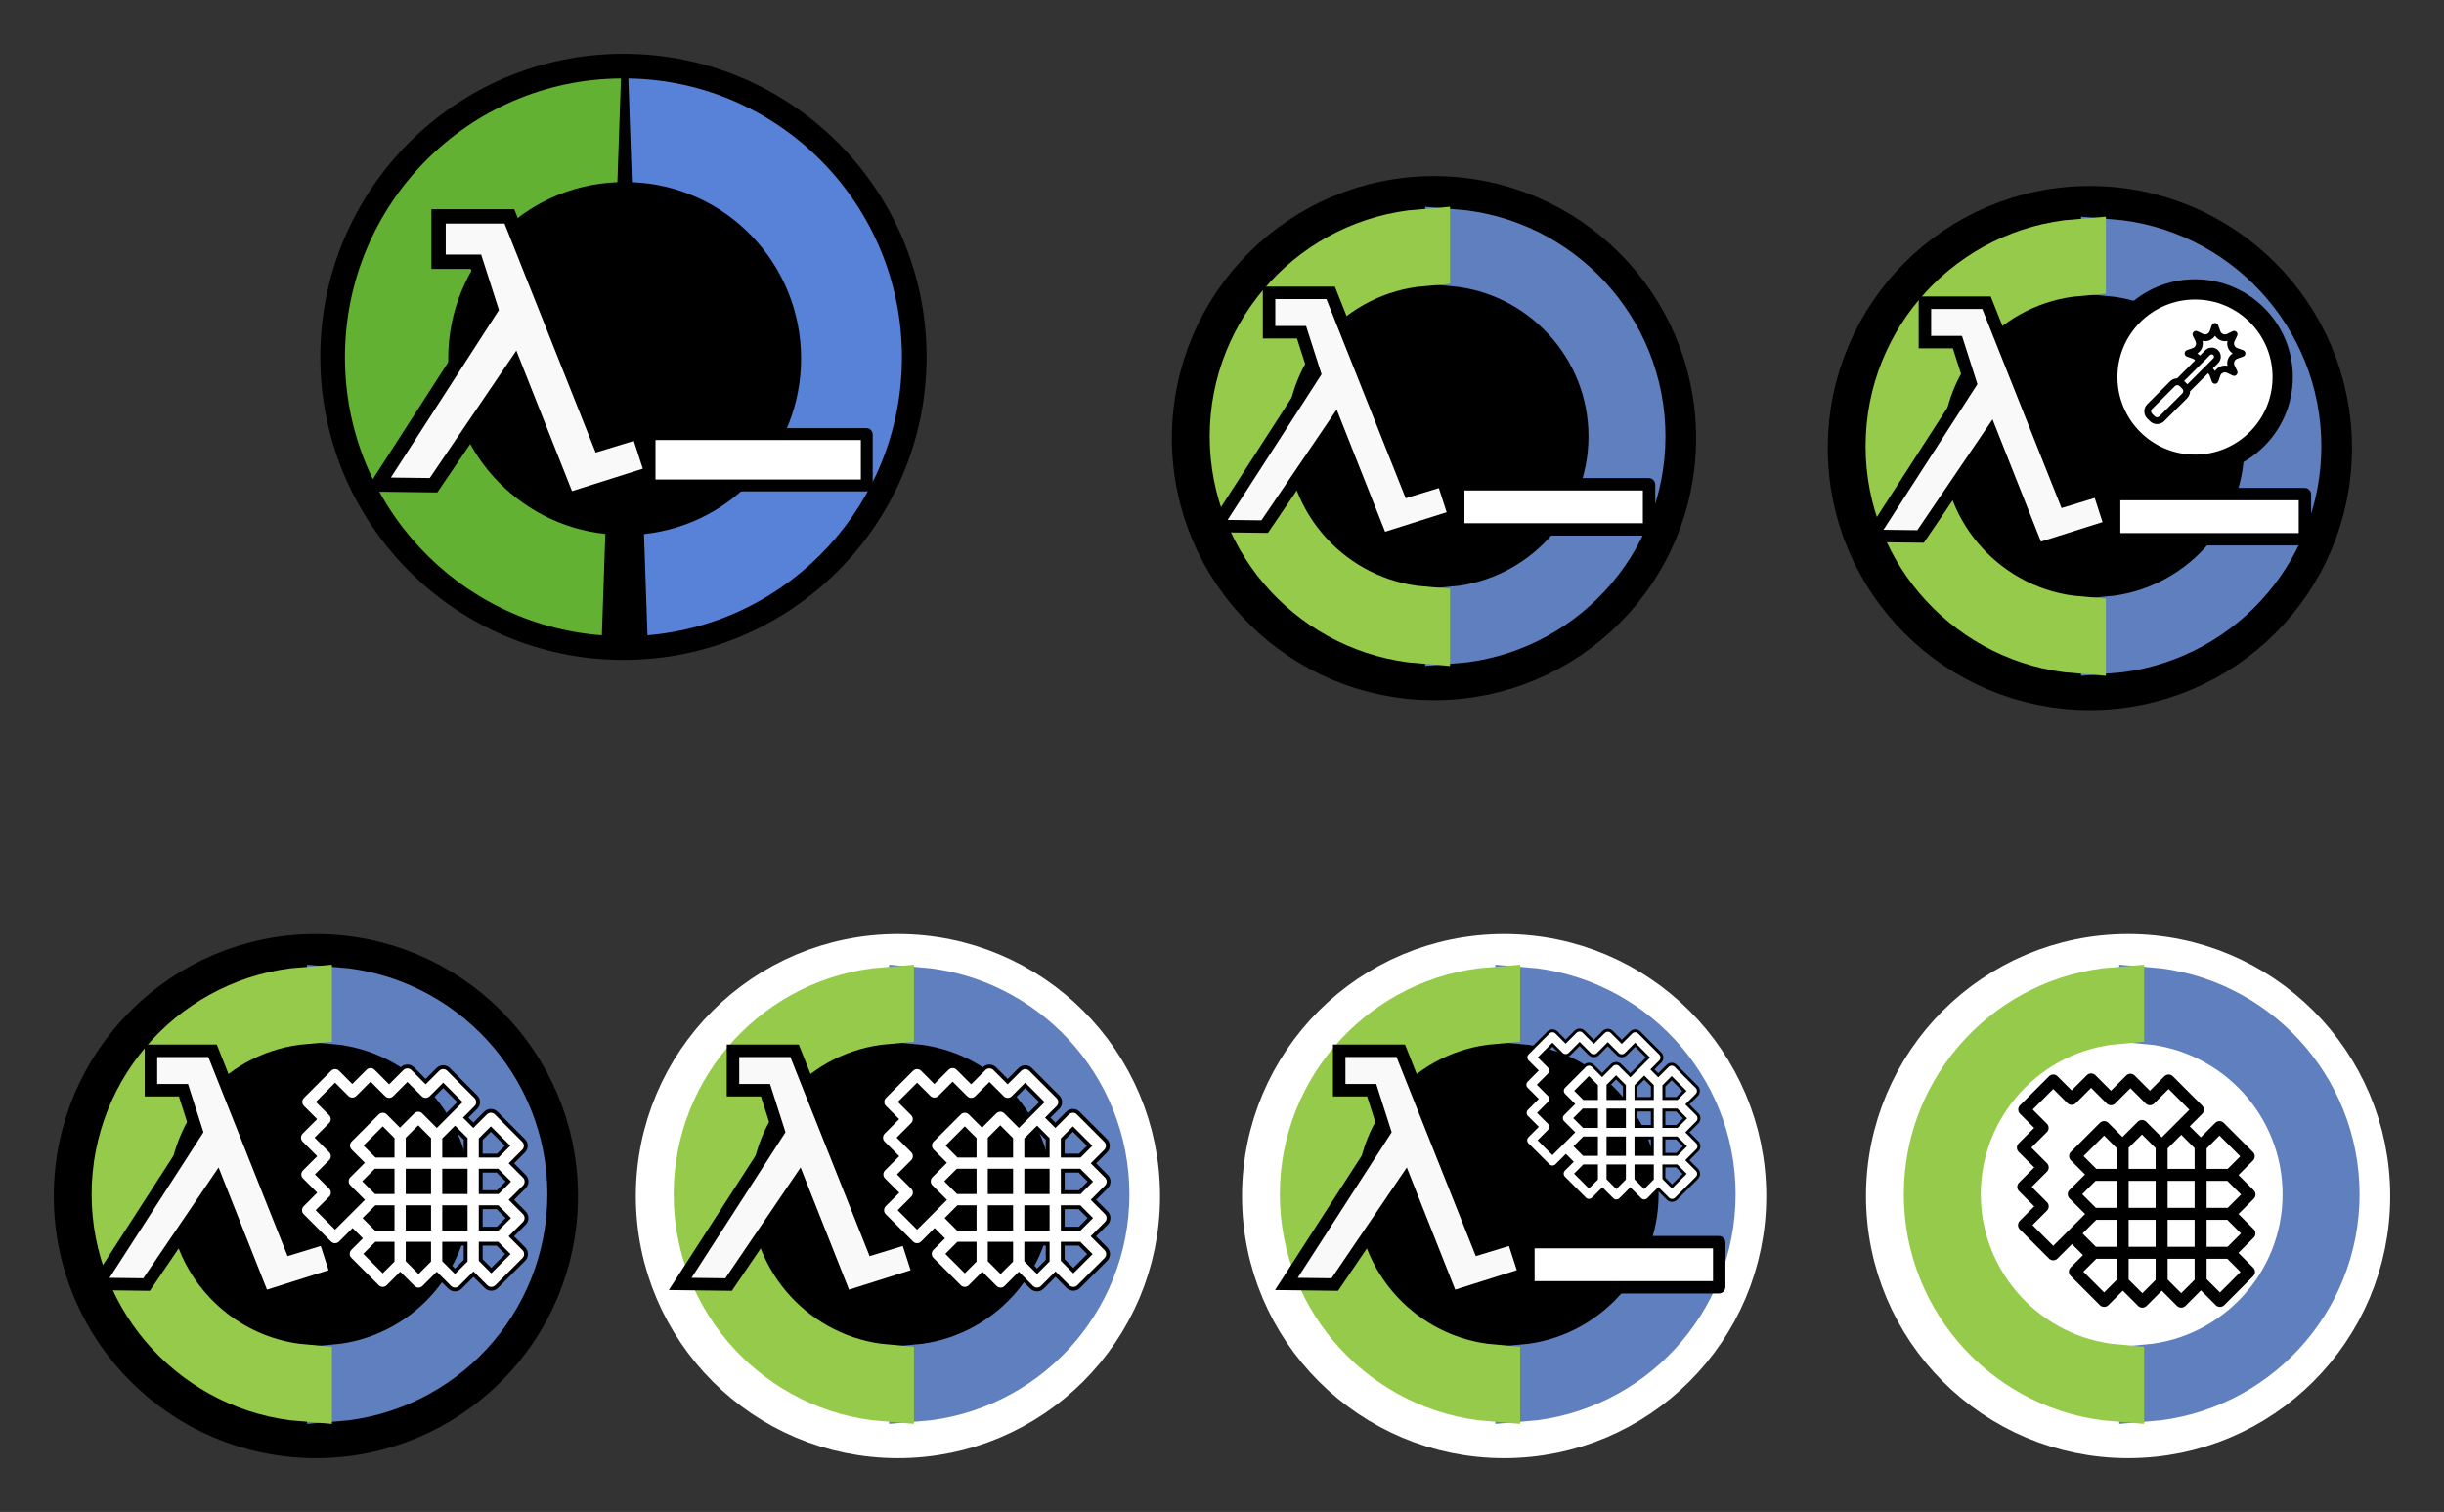 <?xml version="1.0" encoding="UTF-8" standalone="no"?>
<!-- Created with Inkscape (http://www.inkscape.org/) -->

<svg
   xmlns:dc="http://purl.org/dc/elements/1.1/"
   xmlns:cc="http://creativecommons.org/ns#"
   xmlns:rdf="http://www.w3.org/1999/02/22-rdf-syntax-ns#"
   xmlns:svg="http://www.w3.org/2000/svg"
   xmlns="http://www.w3.org/2000/svg"
   xmlns:sodipodi="http://sodipodi.sourceforge.net/DTD/sodipodi-0.dtd"
   xmlns:inkscape="http://www.inkscape.org/namespaces/inkscape"
   width="363.454mm"
   height="224.896mm"
   viewBox="0 0 363.454 224.896"
   version="1.1"
   id="svg17753"
   inkscape:version="0.92.4 (5da689c313, 2019-01-14)"
   sodipodi:docname="clojure-cli-logo-designs.svg"
   inkscape:export-filename="/home/jr0cket/projects/graphic-design/practicalli-graphics/clojure-cli-logo-designs.png"
   inkscape:export-xdpi="90"
   inkscape:export-ydpi="90">
  <rect x="0" y="0" width="363.454" height="224.896" fill="#333333" stroke="none"/>
  <defs
     id="defs17747" />
  <sodipodi:namedview
     id="base"
     pagecolor="#ffffff"
     bordercolor="#666666"
     borderopacity="1.0"
     inkscape:pageopacity="0.0"
     inkscape:pageshadow="2"
     inkscape:zoom="0.35"
     inkscape:cx="75.280043"
     inkscape:cy="555.80889"
     inkscape:document-units="mm"
     inkscape:current-layer="layer1"
     showgrid="false"
     inkscape:window-width="1920"
     inkscape:window-height="1016"
     inkscape:window-x="0"
     inkscape:window-y="27"
     inkscape:window-maximized="1"
     fit-margin-top="8"
     fit-margin-left="8"
     fit-margin-right="8"
     fit-margin-bottom="8" />
  <g
     inkscape:label="Layer 1"
     inkscape:groupmode="layer"
     id="layer1"
     transform="translate(61.117,-70.995)">
    <g
       style="display:inline"
       id="g17579"
       transform="translate(-586.74,42.567)">
      <circle
         id="background"
         cx="618.336"
         cy="81.509"
         r="45.081"
         style="fill:#000000;fill-rule:evenodd;stroke:none;stroke-width:0.262" />
      <path
         d="m 621.909,122.926 c 21.194,-1.778 37.843,-19.61 37.843,-41.346 0,-22.698 -18.155,-41.139 -40.683,-41.487 l 0.529,15.435 c 13.982,0.525 25.157,12.07 25.157,26.235 0,13.553 -10.231,24.708 -23.363,26.106 z"
         id="path4210"
         inkscape:connector-curvature="0"
         style="fill:#5881d8;fill-opacity:1;fill-rule:evenodd;stroke:none;stroke-width:0.262" />
      <path
         d="m 617.969,40.094 c -22.697,0.153 -41.05,18.663 -41.05,41.474 0,21.851 16.84,39.756 38.208,41.358 l 0.517,-15.079 c -13.132,-1.397 -23.363,-12.548 -23.363,-26.095 0,-14.159 11.175,-25.699 25.158,-26.224 z"
         id="path4212"
         inkscape:connector-curvature="0"
         style="fill:#63b132;fill-rule:evenodd;stroke:none;stroke-width:0.262" />
      <polygon
         inkscape:export-ydpi="90"
         inkscape:export-xdpi="90"
         transform="matrix(0.023,0,0,0.023,578.586,57.26)"
         style="fill:#f9f9f9;fill-opacity:1;stroke:#000000;stroke-width:92.722;stroke-miterlimit:4;stroke-dasharray:none;stroke-opacity:1"
         class="st1"
         points="774.5,439 872.5,744.9 168.3,1836.6 140.3,1880 500.4,1884.5 1024.9,1112.3 1368.5,1979.8 1912,1807.7 1825.5,1540.3 1576,1616.4 990.9,146 533,146 533,439 "
         id="polygon4693" />
      <rect
         ry="0.078"
         rx="0.04"
         y="92.994"
         x="622.221"
         height="7.644"
         width="32.304"
         id="rect5148"
         style="fill:#ffffff;fill-opacity:1;stroke:#000000;stroke-width:1.766;stroke-linejoin:bevel;stroke-miterlimit:4;stroke-dasharray:none;stroke-dashoffset:0;stroke-opacity:1" />
    </g>
    <g
       id="g17182"
       transform="translate(-272.263,-76.934)">
      <circle
         r="34.745"
         cy="206.772"
         cx="521.936"
         id="path7398"
         style="display:inline;opacity:1;fill:#000000;fill-opacity:1;stroke:#000000;stroke-width:8.467;stroke-linejoin:miter;stroke-miterlimit:10;stroke-dasharray:none;stroke-dashoffset:0;stroke-opacity:1"
         transform="translate(-4.3749995e-7,7.8)" />
      <path
         id="path947-7-6-9-6"
         d="m 524.855,184.74 v 2.995 c 13.59,1.207 24.29,12.667 24.29,26.57 0,13.903 -10.7,25.363 -24.29,26.57 v 2.995 c 15.245,-1.222 27.27,-14.008 27.27,-29.565 0,-15.557 -12.026,-28.343 -27.27,-29.565 z"
         stroke-miterlimit="10"
         inkscape:connector-curvature="0"
         style="fill:#5f7fbf;stroke:#5f7fbf;stroke-width:8.467;stroke-miterlimit:10;stroke-dasharray:none" />
      <path
         id="path945-2-0-2-3"
         d="m 520.086,240.86 c -13.59,-1.207 -24.29,-12.667 -24.29,-26.57 0,-13.903 10.7,-25.348 24.29,-26.555 v -2.995 c -15.245,1.222 -27.27,14.008 -27.27,29.565 0,15.557 12.026,28.343 27.27,29.565 z"
         stroke-miterlimit="10"
         inkscape:connector-curvature="0"
         style="fill:#96ca4b;stroke:#96ca4b;stroke-width:8.467;stroke-miterlimit:10;stroke-dasharray:none" />
      <polygon
         inkscape:export-ydpi="90"
         inkscape:export-xdpi="90"
         transform="matrix(0.02,0,0,0.02,486.748,190.037)"
         style="display:inline;fill:#f9f9f9;fill-opacity:1;stroke:#000000;stroke-width:92.722;stroke-miterlimit:4;stroke-dasharray:none;stroke-opacity:1"
         class="st1"
         points="1024.9,1112.3 1368.5,1979.8 1912,1807.7 1825.5,1540.3 1576,1616.4 990.9,146 533,146 533,439 774.5,439 872.5,744.9 168.3,1836.6 140.3,1880 500.4,1884.5 "
         id="polygon4693-5" />
      <rect
         ry="0.069"
         rx="0.035"
         y="221.427"
         x="525.544"
         height="6.715"
         width="28.377"
         id="rect5148-3"
         style="display:inline;fill:#ffffff;fill-opacity:1;stroke:#000000;stroke-width:1.845;stroke-linejoin:bevel;stroke-miterlimit:4;stroke-dasharray:none;stroke-dashoffset:0;stroke-opacity:1" />
      <circle
         r="13.04"
         cy="204.015"
         cx="537.571"
         id="path17088"
         style="opacity:1;fill:#ffffff;fill-opacity:1;stroke:#000000;stroke-width:3.014;stroke-linejoin:miter;stroke-miterlimit:4;stroke-dasharray:none;stroke-dashoffset:0;stroke-opacity:1" />
      <path
         style="stroke-width:0.051"
         inkscape:connector-curvature="0"
         d="m 544.727,200.017 -0.873,-0.31 c -0.196,-0.07 -0.348,-0.214 -0.427,-0.406 -0.08,-0.192 -0.074,-0.401 0.015,-0.589 l 0.398,-0.837 c 0.092,-0.193 0.052,-0.424 -0.099,-0.575 -0.151,-0.151 -0.382,-0.191 -0.575,-0.099 l -0.837,0.398 c -0.188,0.089 -0.397,0.095 -0.589,0.015 -0.192,-0.08 -0.336,-0.231 -0.406,-0.427 l -0.31,-0.873 c -0.072,-0.202 -0.263,-0.336 -0.477,-0.336 -0.214,0 -0.405,0.135 -0.477,0.336 l -0.31,0.873 c -0.07,0.196 -0.214,0.348 -0.406,0.427 -0.192,0.08 -0.401,0.074 -0.589,-0.015 l -0.837,-0.398 c -0.193,-0.092 -0.424,-0.052 -0.575,0.099 -0.151,0.151 -0.191,0.382 -0.099,0.575 l 0.398,0.837 c 0.089,0.188 0.095,0.397 0.015,0.589 -0.08,0.192 -0.231,0.336 -0.427,0.406 l -0.873,0.31 c -0.202,0.072 -0.336,0.263 -0.336,0.477 0,0.214 0.135,0.405 0.336,0.477 l 0.873,0.31 c 0.141,0.05 0.259,0.14 0.344,0.258 l -2.668,2.668 c -0.393,0.006 -0.763,0.161 -1.041,0.44 l -3.404,3.404 c -0.284,0.284 -0.44,0.661 -0.44,1.063 0,0.401 0.156,0.779 0.44,1.063 l 0.395,0.395 c 0.284,0.284 0.661,0.44 1.063,0.44 0.401,0 0.779,-0.156 1.063,-0.44 l 3.404,-3.404 c 0.279,-0.279 0.434,-0.648 0.44,-1.041 l 2.668,-2.668 c 0.118,0.085 0.207,0.203 0.258,0.344 l 0.31,0.873 c 0.072,0.202 0.263,0.336 0.477,0.336 0.214,0 0.405,-0.135 0.477,-0.336 l 0.31,-0.873 c 0.07,-0.196 0.214,-0.348 0.406,-0.427 0.192,-0.08 0.401,-0.074 0.589,0.015 l 0.837,0.398 c 0.193,0.092 0.424,0.052 0.575,-0.099 0.151,-0.151 0.191,-0.382 0.099,-0.575 l -0.398,-0.837 c -0.089,-0.188 -0.095,-0.397 -0.015,-0.589 0.08,-0.192 0.231,-0.336 0.427,-0.406 l 0.873,-0.31 c 0.202,-0.072 0.336,-0.263 0.336,-0.477 0,-0.214 -0.135,-0.405 -0.336,-0.477 z m -8.775,4.583 3.856,-3.856 c 0.065,-0.065 0.152,-0.101 0.244,-0.101 0.092,0 0.179,0.036 0.244,0.101 0.065,0.065 0.101,0.152 0.101,0.244 0,0.092 -0.036,0.179 -0.101,0.244 l -3.856,3.856 c -0.015,-0.016 -0.472,-0.473 -0.488,-0.488 z m -0.273,1.85 -3.404,3.404 c -0.093,0.093 -0.216,0.144 -0.347,0.144 -0.131,0 -0.255,-0.051 -0.347,-0.144 l -0.395,-0.395 h -5e-5 c -0.093,-0.093 -0.144,-0.216 -0.144,-0.347 0,-0.131 0.051,-0.255 0.144,-0.347 l 3.404,-3.404 c 0.093,-0.093 0.216,-0.144 0.347,-0.144 0.131,0 0.255,0.051 0.347,0.144 l 0.395,0.395 c 0.093,0.093 0.144,0.216 0.144,0.347 0,0.131 -0.051,0.255 -0.144,0.347 z m 6.813,-5.151 c -0.139,0.335 -0.168,0.703 -0.089,1.051 -0.348,-0.079 -0.716,-0.05 -1.051,0.089 -0.335,0.139 -0.616,0.378 -0.806,0.68 -0.09,-0.142 -0.2,-0.271 -0.326,-0.381 l 0.79,-0.79 c 0.256,-0.256 0.397,-0.597 0.397,-0.959 0,-0.362 -0.141,-0.703 -0.397,-0.96 -0.256,-0.256 -0.597,-0.397 -0.96,-0.397 -0.362,0 -0.703,0.141 -0.959,0.397 l -0.79,0.79 c -0.11,-0.126 -0.239,-0.236 -0.381,-0.326 0.302,-0.19 0.542,-0.471 0.68,-0.806 0.139,-0.335 0.168,-0.703 0.089,-1.051 0.348,0.079 0.716,0.05 1.051,-0.089 0.335,-0.139 0.616,-0.378 0.806,-0.68 0.19,0.302 0.471,0.542 0.806,0.68 0.335,0.139 0.703,0.168 1.051,0.089 -0.079,0.348 -0.05,0.716 0.089,1.051 0.139,0.335 0.378,0.616 0.68,0.806 -0.302,0.19 -0.542,0.471 -0.68,0.806 z"
         id="path17077" />
    </g>
    <g
       id="g17158"
       transform="translate(-274.652,-77.599)">
      <circle
         r="34.745"
         cy="213.77"
         cx="426.788"
         id="path7398-9"
         style="display:inline;opacity:1;fill:#000000;fill-opacity:1;stroke:#000000;stroke-width:8.467;stroke-linejoin:miter;stroke-miterlimit:10;stroke-dasharray:none;stroke-dashoffset:0;stroke-opacity:1" />
      <path
         id="path947-7-6-9-6-3"
         d="m 429.707,183.938 v 2.995 c 13.59,1.207 24.29,12.667 24.29,26.57 0,13.903 -10.7,25.363 -24.29,26.57 v 2.995 c 15.245,-1.222 27.27,-14.008 27.27,-29.565 0,-15.557 -12.026,-28.343 -27.27,-29.565 z"
         stroke-miterlimit="10"
         inkscape:connector-curvature="0"
         style="fill:#5f7fbf;stroke:#5f7fbf;stroke-width:8.467;stroke-miterlimit:10;stroke-dasharray:none" />
      <path
         id="path945-2-0-2-3-6"
         d="m 424.938,240.058 c -13.59,-1.207 -24.29,-12.667 -24.29,-26.57 0,-13.903 10.7,-25.348 24.29,-26.555 v -2.995 c -15.245,1.222 -27.27,14.008 -27.27,29.565 0,15.557 12.026,28.343 27.27,29.565 z"
         stroke-miterlimit="10"
         inkscape:connector-curvature="0"
         style="fill:#96ca4b;stroke:#96ca4b;stroke-width:8.467;stroke-miterlimit:10;stroke-dasharray:none" />
      <polygon
         inkscape:export-ydpi="90"
         inkscape:export-xdpi="90"
         transform="matrix(0.02,0,0,0.02,391.6,189.235)"
         style="display:inline;fill:#f9f9f9;fill-opacity:1;stroke:#000000;stroke-width:92.722;stroke-miterlimit:4;stroke-dasharray:none;stroke-opacity:1"
         class="st1"
         points="990.9,146 533,146 533,439 774.5,439 872.5,744.9 168.3,1836.6 140.3,1880 500.4,1884.5 1024.9,1112.3 1368.5,1979.8 1912,1807.7 1825.5,1540.3 1576,1616.4 "
         id="polygon4693-5-0" />
      <rect
         ry="0.069"
         rx="0.035"
         y="220.625"
         x="430.396"
         height="6.715"
         width="28.377"
         id="rect5148-3-6"
         style="display:inline;fill:#ffffff;fill-opacity:1;stroke:#000000;stroke-width:1.845;stroke-linejoin:bevel;stroke-miterlimit:4;stroke-dasharray:none;stroke-dashoffset:0;stroke-opacity:1" />
    </g>
    <g
       id="g27489">
      <circle
         r="34.745"
         cy="248.913"
         cx="162.566"
         id="path7398-9-8"
         style="display:inline;opacity:1;fill:#000000;fill-opacity:1;stroke:#ffffff;stroke-width:8.467;stroke-linejoin:miter;stroke-miterlimit:10;stroke-dasharray:none;stroke-dashoffset:0;stroke-opacity:1" />
      <path
         id="path947-7-6-9-6-3-7"
         d="m 165.485,219.08 v 2.995 c 13.59,1.207 24.29,12.667 24.29,26.57 0,13.903 -10.7,25.363 -24.29,26.57 v 2.995 c 15.245,-1.222 27.27,-14.008 27.27,-29.565 0,-15.557 -12.026,-28.343 -27.27,-29.565 z"
         stroke-miterlimit="10"
         inkscape:connector-curvature="0"
         style="fill:#5f7fbf;stroke:#5f7fbf;stroke-width:8.467;stroke-miterlimit:10;stroke-dasharray:none" />
      <path
         id="path945-2-0-2-3-6-9"
         d="m 160.716,275.2 c -13.59,-1.207 -24.29,-12.667 -24.29,-26.57 0,-13.903 10.7,-25.348 24.29,-26.555 v -2.995 c -15.245,1.222 -27.27,14.008 -27.27,29.565 0,15.557 12.026,28.343 27.27,29.565 z"
         stroke-miterlimit="10"
         inkscape:connector-curvature="0"
         style="fill:#96ca4b;stroke:#96ca4b;stroke-width:8.467;stroke-miterlimit:10;stroke-dasharray:none" />
      <polygon
         inkscape:export-ydpi="90"
         inkscape:export-xdpi="90"
         transform="matrix(0.02,0,0,0.02,127.378,224.377)"
         style="display:inline;fill:#f9f9f9;fill-opacity:1;stroke:#000000;stroke-width:92.722;stroke-miterlimit:4;stroke-dasharray:none;stroke-opacity:1"
         class="st1"
         points="140.3,1880 500.4,1884.5 1024.9,1112.3 1368.5,1979.8 1912,1807.7 1825.5,1540.3 1576,1616.4 990.9,146 533,146 533,439 774.5,439 872.5,744.9 168.3,1836.6 "
         id="polygon4693-5-0-2" />
      <rect
         ry="0.069"
         rx="0.035"
         y="255.768"
         x="166.174"
         height="6.715"
         width="28.377"
         id="rect5148-3-6-0"
         style="display:inline;fill:#ffffff;fill-opacity:1;stroke:#000000;stroke-width:1.845;stroke-linejoin:bevel;stroke-miterlimit:4;stroke-dasharray:none;stroke-dashoffset:0;stroke-opacity:1" />
      <path
         style="fill:#ffffff;stroke:#000000;stroke-width:0.435;stroke-miterlimit:4;stroke-dasharray:none"
         inkscape:connector-curvature="0"
         d="m 191.282,240.888 -1.466,-1.466 1.472,-1.472 c 0.161,-0.161 0.251,-0.379 0.251,-0.606 0,-0.227 -0.09,-0.445 -0.251,-0.606 l -1.472,-1.472 1.389,-1.389 c 0.335,-0.335 0.335,-0.877 0,-1.212 l -3.117,-3.117 c -0.335,-0.335 -0.877,-0.335 -1.212,0 l -1.389,1.389 -0.868,-0.868 1.161,-1.162 c 0.335,-0.335 0.335,-0.877 0,-1.212 l -3.117,-3.117 c -0.161,-0.161 -0.379,-0.251 -0.606,-0.251 -0.227,0 -0.445,0.09 -0.606,0.251 l -1.389,1.389 -1.472,-1.472 c -0.335,-0.335 -0.877,-0.335 -1.212,0 l -1.472,1.472 -1.507,-1.508 c -0.161,-0.161 -0.379,-0.251 -0.606,-0.251 -0.227,0 -0.445,0.09 -0.606,0.251 l -1.472,1.472 -1.354,-1.354 c -0.335,-0.335 -0.877,-0.335 -1.212,0 l -3.094,3.094 c -0.335,0.335 -0.335,0.877 0,1.212 l 1.354,1.354 -1.498,1.498 c -0.335,0.335 -0.335,0.877 0,1.212 l 1.508,1.507 -1.47,1.47 c -0.335,0.335 -0.335,0.877 0,1.212 l 1.472,1.472 -1.389,1.389 c -0.335,0.335 -0.335,0.877 0,1.212 l 3.117,3.117 c 0.335,0.335 0.877,0.335 1.212,0 l 1.389,-1.389 0.868,0.868 -1.161,1.161 c -0.335,0.335 -0.335,0.877 0,1.212 l 3.117,3.117 c 0.335,0.335 0.877,0.335 1.212,0 l 1.389,-1.389 1.472,1.472 c 0.167,0.167 0.387,0.251 0.606,0.251 0.219,0 0.439,-0.084 0.606,-0.251 l 1.47,-1.47 1.466,1.466 c 0.335,0.335 0.877,0.335 1.212,0 l 1.498,-1.498 1.421,1.421 c 0.335,0.335 0.877,0.335 1.212,0 l 3.094,-3.094 c 0.161,-0.161 0.251,-0.379 0.251,-0.606 0,-0.227 -0.09,-0.445 -0.251,-0.606 l -1.421,-1.421 1.472,-1.472 c 0.334,-0.335 0.334,-0.877 -2.7e-4,-1.212 z m -3.8,-9.523 1.905,1.905 -1.121,1.121 h -1.942 v -1.869 z m -13.088,11.339 -1.204,-1.204 1.239,-1.239 h 1.869 v 2.442 z m 6.06,-8.313 h -2.442 v -1.939 l 1.205,-1.205 1.238,1.238 z m 0,1.714 v 2.442 h -2.442 v -2.442 z m -4.156,-1.714 h -1.858 l -1.144,-1.144 1.882,-1.882 1.119,1.119 z m -1.939,1.714 h 1.939 v 2.442 h -1.909 l -1.236,-1.236 z m 3.653,4.156 h 2.442 v 2.442 h -2.442 z m 4.156,0 h 2.442 v 2.442 h -2.442 z m 0,-1.714 v -2.442 h 2.442 v 2.442 z m 0,-4.156 v -1.869 l 1.24,-1.24 1.202,1.202 v 1.907 z m -12.415,8.119 -1.905,-1.905 1.389,-1.389 c 0.335,-0.335 0.335,-0.877 0,-1.212 l -1.472,-1.472 1.47,-1.47 c 0.335,-0.335 0.335,-0.877 0,-1.212 l -1.507,-1.508 1.498,-1.498 c 0.335,-0.335 0.335,-0.877 0,-1.212 l -1.354,-1.354 1.882,-1.882 1.354,1.354 c 0.161,0.161 0.379,0.251 0.606,0.251 0.227,0 0.445,-0.09 0.606,-0.251 l 1.472,-1.472 1.508,1.508 c 0.335,0.335 0.877,0.335 1.212,0 l 1.472,-1.472 1.472,1.472 c 0.161,0.161 0.379,0.251 0.606,0.251 0.227,0 0.445,-0.09 0.606,-0.251 l 1.389,-1.389 1.905,1.905 -2.632,2.635 -1.508,-1.508 c -0.161,-0.161 -0.379,-0.251 -0.606,-0.251 -0.227,0 -0.445,0.09 -0.606,0.251 l -1.472,1.472 -1.354,-1.354 c -0.161,-0.161 -0.379,-0.251 -0.606,-0.251 -0.227,0 -0.445,0.09 -0.606,0.251 l -3.094,3.094 c -0.335,0.335 -0.335,0.877 0,1.212 l 1.354,1.354 -1.498,1.498 c -0.161,0.161 -0.251,0.379 -0.251,0.606 0,0.227 0.09,0.445 0.251,0.606 l 1.508,1.508 z m 5.425,4.969 -1.905,-1.905 1.156,-1.156 h 1.869 v 1.942 z m 4.073,0.083 -1.24,-1.24 v -1.904 h 2.442 v 1.942 z m 4.147,-0.004 -1.231,-1.231 v -1.909 h 2.442 v 1.929 z m 4.131,-0.077 -1.206,-1.206 v -1.858 h 1.907 l 1.181,1.182 z m 0.723,-4.778 h -1.929 v -2.442 h 1.907 l 1.233,1.232 z m 0.013,-4.156 h -1.942 v -2.442 h 1.907 l 1.239,1.239 z"
         id="path17229" />
    </g>
    <g
       id="g27474"
       transform="translate(0,-1.785)">
      <circle
         r="34.745"
         cy="250.698"
         cx="-14.139"
         id="path7398-9-3"
         style="display:inline;opacity:1;fill:#000000;fill-opacity:1;stroke:#000000;stroke-width:8.467;stroke-linejoin:miter;stroke-miterlimit:10;stroke-dasharray:none;stroke-dashoffset:0;stroke-opacity:1" />
      <path
         id="path947-7-6-9-6-3-75"
         d="m -11.22,220.866 v 2.995 c 13.59,1.207 24.29,12.667 24.29,26.57 0,13.903 -10.699,25.363 -24.29,26.57 v 2.995 c 15.245,-1.222 27.27,-14.008 27.27,-29.565 0,-15.557 -12.026,-28.343 -27.27,-29.565 z"
         stroke-miterlimit="10"
         inkscape:connector-curvature="0"
         style="fill:#5f7fbf;stroke:#5f7fbf;stroke-width:8.467;stroke-miterlimit:10;stroke-dasharray:none" />
      <path
         id="path945-2-0-2-3-6-92"
         d="m -15.989,276.986 c -13.59,-1.207 -24.29,-12.667 -24.29,-26.57 0,-13.903 10.7,-25.348 24.29,-26.555 v -2.995 c -15.245,1.222 -27.27,14.008 -27.27,29.565 0,15.557 12.026,28.343 27.27,29.565 z"
         stroke-miterlimit="10"
         inkscape:connector-curvature="0"
         style="fill:#96ca4b;stroke:#96ca4b;stroke-width:8.467;stroke-miterlimit:10;stroke-dasharray:none" />
      <polygon
         inkscape:export-ydpi="90"
         inkscape:export-xdpi="90"
         transform="matrix(0.02,0,0,0.02,-49.326,226.163)"
         style="display:inline;fill:#f9f9f9;fill-opacity:1;stroke:#000000;stroke-width:92.722;stroke-miterlimit:4;stroke-dasharray:none;stroke-opacity:1"
         class="st1"
         points="1024.9,1112.3 1368.5,1979.8 1912,1807.7 1825.5,1540.3 1576,1616.4 990.9,146 533,146 533,439 774.5,439 872.5,744.9 168.3,1836.6 140.3,1880 500.4,1884.5 "
         id="polygon4693-5-0-28" />
      <path
         style="fill:#ffffff;stroke:#000000;stroke-width:0.569;stroke-miterlimit:4;stroke-dasharray:none"
         inkscape:connector-curvature="0"
         d="m 16.849,253.167 -1.916,-1.916 1.924,-1.924 c 0.21,-0.21 0.328,-0.495 0.328,-0.792 0,-0.297 -0.118,-0.582 -0.328,-0.792 l -1.924,-1.924 1.816,-1.816 c 0.437,-0.437 0.437,-1.147 0,-1.584 l -4.074,-4.074 c -0.437,-0.437 -1.146,-0.437 -1.584,0 l -1.816,1.816 -1.134,-1.134 1.518,-1.518 c 0.437,-0.437 0.437,-1.147 0,-1.584 l -4.074,-4.074 c -0.21,-0.21 -0.495,-0.328 -0.792,-0.328 -0.297,0 -0.582,0.118 -0.792,0.328 l -1.816,1.816 -1.924,-1.924 c -0.437,-0.437 -1.146,-0.437 -1.584,0 l -1.924,1.924 -1.97,-1.97 c -0.21,-0.21 -0.495,-0.328 -0.792,-0.328 -0.297,0 -0.582,0.118 -0.792,0.328 l -1.924,1.924 -1.77,-1.77 c -0.437,-0.437 -1.146,-0.437 -1.584,0 l -4.044,4.044 c -0.437,0.437 -0.437,1.147 0,1.584 l 1.769,1.769 -1.958,1.958 c -0.437,0.437 -0.437,1.147 0,1.584 l 1.97,1.97 -1.921,1.921 c -0.437,0.437 -0.437,1.147 0,1.584 l 1.924,1.924 -1.816,1.816 c -0.437,0.437 -0.437,1.147 0,1.584 l 4.074,4.074 c 0.437,0.437 1.146,0.437 1.584,0 l 1.816,-1.816 1.134,1.134 -1.518,1.518 c -0.437,0.437 -0.437,1.147 0,1.584 l 4.074,4.074 c 0.437,0.437 1.146,0.437 1.584,0 l 1.816,-1.816 1.924,1.924 c 0.219,0.219 0.505,0.328 0.792,0.328 0.287,0 0.573,-0.109 0.792,-0.328 l 1.921,-1.921 1.916,1.916 c 0.437,0.437 1.146,0.437 1.584,0 l 1.958,-1.958 1.858,1.858 c 0.437,0.437 1.146,0.437 1.584,0 l 4.044,-4.044 c 0.21,-0.21 0.328,-0.495 0.328,-0.792 0,-0.297 -0.118,-0.582 -0.328,-0.792 l -1.858,-1.858 1.924,-1.924 c 0.437,-0.438 0.437,-1.147 -2.7e-4,-1.584 z m -4.966,-12.446 2.49,2.49 -1.465,1.465 h -2.538 v -2.442 z m -17.105,14.819 -1.573,-1.573 1.619,-1.619 h 2.442 v 3.192 z m 7.921,-10.865 h -3.192 v -2.535 l 1.575,-1.575 1.617,1.618 z m 0,2.24 v 3.192 h -3.192 v -3.192 z m -5.432,-2.24 h -2.428 l -1.495,-1.495 2.46,-2.46 1.463,1.463 z m -2.535,2.24 h 2.535 v 3.192 h -2.495 l -1.616,-1.616 z m 4.775,5.432 H 2.699 v 3.192 h -3.192 z m 5.432,0 h 3.192 v 3.192 h -3.192 z m 0,-2.24 v -3.192 h 3.192 v 3.192 z m 0,-5.432 v -2.442 l 1.621,-1.621 1.571,1.571 v 2.492 z m -16.225,10.611 -2.49,-2.49 1.816,-1.816 c 0.437,-0.437 0.437,-1.147 0,-1.584 l -1.924,-1.924 1.921,-1.921 c 0.437,-0.437 0.437,-1.147 0,-1.584 l -1.97,-1.97 1.958,-1.958 c 0.437,-0.437 0.437,-1.147 0,-1.584 l -1.77,-1.77 2.46,-2.46 1.77,1.77 c 0.21,0.21 0.495,0.328 0.792,0.328 0.297,0 0.582,-0.118 0.792,-0.328 l 1.924,-1.924 1.97,1.97 c 0.437,0.437 1.146,0.437 1.584,0 l 1.924,-1.924 1.924,1.924 c 0.21,0.21 0.495,0.328 0.792,0.328 0.297,0 0.582,-0.118 0.792,-0.328 l 1.816,-1.816 2.49,2.49 -3.44,3.444 -1.97,-1.97 c -0.21,-0.21 -0.495,-0.328 -0.792,-0.328 -0.297,0 -0.582,0.118 -0.792,0.328 l -1.924,1.924 -1.769,-1.769 c -0.21,-0.21 -0.495,-0.328 -0.792,-0.328 -0.297,0 -0.582,0.118 -0.792,0.328 l -4.044,4.044 c -0.437,0.437 -0.437,1.147 0,1.584 l 1.77,1.77 -1.958,1.958 c -0.21,0.21 -0.328,0.495 -0.328,0.792 0,0.297 0.118,0.582 0.328,0.792 l 1.97,1.97 z m 7.09,6.495 -2.49,-2.49 1.511,-1.511 h 2.442 v 2.538 z m 5.324,0.108 -1.621,-1.621 v -2.488 H 2.698 v 2.538 z m 5.42,-0.005 -1.609,-1.609 v -2.496 h 3.192 v 2.521 z m 5.399,-0.1 -1.576,-1.576 v -2.428 h 2.492 l 1.544,1.544 z m 0.945,-6.244 h -2.521 v -3.192 h 2.492 l 1.611,1.611 z m 0.017,-5.432 h -2.538 v -3.192 h 2.492 l 1.619,1.619 z"
         id="path17229-7" />
    </g>
    <g
       id="g27496"
       transform="translate(0,-1.03)">
      <g
         transform="translate(104.579,-43.096)"
         id="g17388">
        <circle
           style="display:inline;opacity:1;fill:#ffffff;fill-opacity:1;stroke:#ffffff;stroke-width:8.467;stroke-linejoin:miter;stroke-miterlimit:10;stroke-dasharray:none;stroke-dashoffset:0;stroke-opacity:1"
           id="path7398-9-3-3"
           cx="150.779"
           cy="293.038"
           r="34.745" />
        <path
           style="fill:#5f7fbf;stroke:#5f7fbf;stroke-width:8.467;stroke-miterlimit:10;stroke-dasharray:none"
           inkscape:connector-curvature="0"
           stroke-miterlimit="10"
           d="m 153.698,263.206 v 2.995 c 13.59,1.207 24.29,12.667 24.29,26.57 0,13.903 -10.7,25.363 -24.29,26.57 v 2.995 c 15.245,-1.222 27.27,-14.008 27.27,-29.565 0,-15.557 -12.026,-28.343 -27.27,-29.565 z"
           id="path947-7-6-9-6-3-75-6" />
        <path
           style="fill:#96ca4b;stroke:#96ca4b;stroke-width:8.467;stroke-miterlimit:10;stroke-dasharray:none"
           inkscape:connector-curvature="0"
           stroke-miterlimit="10"
           d="m 148.929,319.326 c -13.59,-1.207 -24.29,-12.667 -24.29,-26.57 0,-13.903 10.7,-25.348 24.29,-26.555 v -2.995 c -15.245,1.222 -27.27,14.008 -27.27,29.565 0,15.557 12.026,28.343 27.27,29.565 z"
           id="path945-2-0-2-3-6-92-1" />
        <path
           id="path17229-7-9"
           d="m 169.671,297.745 -2.044,-2.044 2.053,-2.053 c 0.224,-0.224 0.35,-0.528 0.35,-0.845 0,-0.317 -0.126,-0.621 -0.35,-0.845 l -2.053,-2.053 1.938,-1.938 c 0.467,-0.467 0.467,-1.224 0,-1.69 l -4.348,-4.348 c -0.467,-0.467 -1.223,-0.467 -1.69,0 l -1.938,1.938 -1.21,-1.21 1.62,-1.62 c 0.467,-0.467 0.467,-1.224 0,-1.69 l -4.348,-4.348 c -0.224,-0.224 -0.528,-0.35 -0.845,-0.35 -0.317,0 -0.621,0.126 -0.845,0.35 l -1.937,1.938 -2.053,-2.053 c -0.467,-0.467 -1.223,-0.467 -1.69,0 l -2.053,2.053 -2.102,-2.103 c -0.224,-0.224 -0.528,-0.35 -0.845,-0.35 -0.317,0 -0.621,0.126 -0.845,0.35 l -2.053,2.053 -1.888,-1.888 c -0.467,-0.467 -1.223,-0.467 -1.69,0 l -4.315,4.315 c -0.467,0.467 -0.467,1.224 0,1.69 l 1.888,1.888 -2.089,2.089 c -0.467,0.467 -0.467,1.224 0,1.69 l 2.102,2.102 -2.05,2.05 c -0.467,0.467 -0.467,1.224 0,1.69 l 2.053,2.053 -1.938,1.937 c -0.467,0.467 -0.467,1.224 0,1.69 l 4.348,4.348 c 0.467,0.467 1.223,0.467 1.69,0 l 1.938,-1.938 1.21,1.21 -1.62,1.62 c -0.467,0.467 -0.467,1.224 0,1.69 l 4.348,4.348 c 0.467,0.467 1.223,0.467 1.69,0 l 1.938,-1.938 2.053,2.053 c 0.233,0.233 0.539,0.35 0.845,0.35 0.306,0 0.612,-0.117 0.845,-0.35 l 2.05,-2.05 2.044,2.044 c 0.467,0.467 1.223,0.467 1.69,0 l 2.089,-2.089 1.982,1.982 c 0.467,0.467 1.223,0.467 1.69,0 l 4.315,-4.315 c 0.224,-0.224 0.35,-0.528 0.35,-0.845 0,-0.317 -0.126,-0.621 -0.35,-0.845 l -1.982,-1.982 2.053,-2.053 c 0.466,-0.467 0.466,-1.224 -2.9e-4,-1.69 z m -5.299,-13.281 2.657,2.657 -1.563,1.563 h -2.708 v -2.606 z m -18.253,15.814 -1.679,-1.679 1.728,-1.728 h 2.606 v 3.406 z m 8.452,-11.594 h -3.406 v -2.705 l 1.68,-1.68 1.726,1.726 z m 0,2.39 v 3.406 h -3.406 v -3.406 z m -5.797,-2.39 h -2.591 l -1.595,-1.595 2.625,-2.625 1.561,1.561 z m -2.705,2.39 h 2.705 v 3.406 h -2.663 l -1.724,-1.724 z m 5.095,5.797 h 3.406 v 3.406 h -3.406 z m 5.797,0 h 3.406 v 3.406 h -3.406 z m 0,-2.39 v -3.406 h 3.406 v 3.406 z m 0,-5.797 v -2.606 l 1.73,-1.73 1.677,1.677 v 2.659 z m -17.314,11.323 -2.657,-2.657 1.938,-1.938 c 0.467,-0.467 0.467,-1.224 0,-1.69 l -2.053,-2.053 2.05,-2.05 c 0.467,-0.467 0.467,-1.224 0,-1.69 l -2.102,-2.102 2.089,-2.089 c 0.467,-0.467 0.467,-1.224 0,-1.69 l -1.888,-1.888 2.625,-2.625 1.888,1.888 c 0.224,0.224 0.528,0.35 0.845,0.35 0.317,0 0.621,-0.126 0.845,-0.35 l 2.053,-2.053 2.103,2.103 c 0.467,0.467 1.223,0.467 1.69,0 l 2.053,-2.053 2.053,2.053 c 0.224,0.224 0.528,0.35 0.845,0.35 0.317,0 0.621,-0.126 0.845,-0.35 l 1.937,-1.938 2.657,2.657 -3.671,3.675 -2.102,-2.103 c -0.224,-0.224 -0.528,-0.35 -0.845,-0.35 -0.317,0 -0.621,0.126 -0.845,0.35 l -2.053,2.053 -1.888,-1.888 c -0.224,-0.224 -0.528,-0.35 -0.845,-0.35 -0.317,0 -0.621,0.126 -0.845,0.35 l -4.315,4.315 c -0.467,0.467 -0.467,1.224 0,1.69 l 1.888,1.888 -2.089,2.089 c -0.224,0.224 -0.35,0.528 -0.35,0.845 0,0.317 0.126,0.621 0.35,0.845 l 2.103,2.102 z m 7.566,6.931 -2.657,-2.657 1.612,-1.612 h 2.606 v 2.708 z m 5.681,0.116 -1.73,-1.73 v -2.655 H 154.57 v 2.708 z m 5.784,-0.006 -1.717,-1.717 v -2.663 h 3.406 v 2.69 z m 5.762,-0.107 -1.682,-1.682 v -2.591 h 2.659 l 1.648,1.648 z m 1.008,-6.663 h -2.69 v -3.406 h 2.659 l 1.719,1.719 z m 0.018,-5.797 h -2.708 v -3.406 h 2.659 l 1.728,1.728 z"
           inkscape:connector-curvature="0"
           style="fill:#000000;stroke:#ffffff;stroke-width:0.607;stroke-miterlimit:4;stroke-dasharray:none" />
      </g>
    </g>
    <g
       id="g27481"
       transform="translate(0,-3.675)">
      <circle
         r="34.745"
         cy="252.588"
         cx="72.418"
         id="path7398-9-3-31"
         style="display:inline;opacity:1;fill:#000000;fill-opacity:1;stroke:#ffffff;stroke-width:8.467;stroke-linejoin:miter;stroke-miterlimit:10;stroke-dasharray:none;stroke-dashoffset:0;stroke-opacity:1" />
      <path
         id="path947-7-6-9-6-3-75-9"
         d="m 75.336,222.756 v 2.995 c 13.59,1.207 24.29,12.667 24.29,26.57 0,13.903 -10.7,25.363 -24.29,26.57 v 2.995 c 15.245,-1.222 27.27,-14.008 27.27,-29.565 0,-15.557 -12.026,-28.343 -27.27,-29.565 z"
         stroke-miterlimit="10"
         inkscape:connector-curvature="0"
         style="fill:#5f7fbf;stroke:#5f7fbf;stroke-width:8.467;stroke-miterlimit:10;stroke-dasharray:none" />
      <path
         id="path945-2-0-2-3-6-92-4"
         d="m 70.568,278.876 c -13.59,-1.207 -24.29,-12.667 -24.29,-26.57 0,-13.903 10.7,-25.348 24.29,-26.555 v -2.995 c -15.245,1.222 -27.27,14.008 -27.27,29.565 0,15.557 12.026,28.343 27.27,29.565 z"
         stroke-miterlimit="10"
         inkscape:connector-curvature="0"
         style="fill:#96ca4b;stroke:#96ca4b;stroke-width:8.467;stroke-miterlimit:10;stroke-dasharray:none" />
      <polygon
         inkscape:export-ydpi="90"
         inkscape:export-xdpi="90"
         transform="matrix(0.02,0,0,0.02,37.23,228.053)"
         style="display:inline;fill:#f9f9f9;fill-opacity:1;stroke:#000000;stroke-width:92.722;stroke-miterlimit:4;stroke-dasharray:none;stroke-opacity:1"
         class="st1"
         points="1825.5,1540.3 1576,1616.4 990.9,146 533,146 533,439 774.5,439 872.5,744.9 168.3,1836.6 140.3,1880 500.4,1884.5 1024.9,1112.3 1368.5,1979.8 1912,1807.7 "
         id="polygon4693-5-0-28-7" />
      <path
         style="fill:#ffffff;stroke:#000000;stroke-width:0.569;stroke-miterlimit:4;stroke-dasharray:none"
         inkscape:connector-curvature="0"
         d="m 103.406,255.057 -1.916,-1.916 1.924,-1.924 c 0.21,-0.21 0.328,-0.495 0.328,-0.792 0,-0.297 -0.118,-0.582 -0.328,-0.792 l -1.924,-1.924 1.816,-1.816 c 0.437,-0.437 0.437,-1.147 0,-1.584 l -4.074,-4.074 c -0.437,-0.437 -1.146,-0.437 -1.584,0 l -1.816,1.816 -1.134,-1.134 1.518,-1.518 c 0.437,-0.437 0.437,-1.147 0,-1.584 l -4.074,-4.074 c -0.21,-0.21 -0.495,-0.328 -0.792,-0.328 -0.297,0 -0.582,0.118 -0.792,0.328 l -1.816,1.816 -1.924,-1.924 c -0.438,-0.437 -1.146,-0.437 -1.584,0 l -1.924,1.924 -1.97,-1.97 c -0.21,-0.21 -0.495,-0.328 -0.792,-0.328 -0.297,0 -0.582,0.118 -0.792,0.328 l -1.924,1.924 -1.77,-1.77 c -0.437,-0.437 -1.146,-0.437 -1.584,0 l -4.044,4.044 c -0.437,0.437 -0.437,1.147 0,1.584 l 1.769,1.769 -1.958,1.958 c -0.437,0.437 -0.437,1.147 0,1.584 l 1.97,1.97 -1.921,1.921 c -0.437,0.437 -0.437,1.147 0,1.584 l 1.924,1.924 -1.816,1.816 c -0.437,0.437 -0.437,1.147 0,1.584 l 4.074,4.074 c 0.437,0.437 1.146,0.437 1.584,0 l 1.816,-1.816 1.134,1.134 -1.518,1.518 c -0.437,0.437 -0.437,1.147 0,1.584 l 4.074,4.074 c 0.437,0.437 1.146,0.437 1.584,0 l 1.816,-1.816 1.924,1.924 c 0.219,0.219 0.505,0.328 0.792,0.328 0.287,0 0.573,-0.109 0.792,-0.328 l 1.921,-1.921 1.916,1.916 c 0.437,0.437 1.146,0.437 1.584,0 l 1.958,-1.958 1.858,1.858 c 0.437,0.437 1.146,0.437 1.584,0 l 4.044,-4.044 c 0.21,-0.21 0.328,-0.495 0.328,-0.792 0,-0.297 -0.118,-0.582 -0.328,-0.792 l -1.858,-1.858 1.924,-1.924 c 0.437,-0.438 0.437,-1.147 -2.6e-4,-1.584 z m -4.966,-12.446 2.49,2.49 -1.465,1.465 h -2.538 v -2.442 z m -17.105,14.819 -1.573,-1.573 1.619,-1.619 h 2.442 v 3.192 z m 7.921,-10.865 h -3.192 v -2.535 l 1.575,-1.575 1.617,1.618 z m 0,2.24 v 3.192 h -3.192 v -3.192 z m -5.432,-2.24 h -2.428 l -1.495,-1.495 2.46,-2.46 1.463,1.463 z m -2.535,2.24 h 2.535 v 3.192 h -2.495 l -1.616,-1.616 z m 4.775,5.432 h 3.192 v 3.192 h -3.192 z m 5.432,0 h 3.192 v 3.192 h -3.192 z m 0,-2.24 v -3.192 h 3.192 v 3.192 z m 0,-5.432 v -2.442 l 1.621,-1.621 1.571,1.571 v 2.492 z m -16.225,10.611 -2.49,-2.49 1.816,-1.816 c 0.437,-0.437 0.437,-1.147 0,-1.584 l -1.924,-1.924 1.921,-1.921 c 0.437,-0.437 0.437,-1.147 0,-1.584 l -1.97,-1.97 1.958,-1.958 c 0.437,-0.437 0.437,-1.147 0,-1.584 l -1.77,-1.77 2.46,-2.46 1.77,1.77 c 0.21,0.21 0.495,0.328 0.792,0.328 0.297,0 0.582,-0.118 0.792,-0.328 l 1.924,-1.924 1.97,1.97 c 0.437,0.437 1.146,0.437 1.584,0 l 1.924,-1.924 1.924,1.924 c 0.21,0.21 0.495,0.328 0.792,0.328 0.297,0 0.582,-0.118 0.792,-0.328 l 1.816,-1.816 2.49,2.49 -3.44,3.444 -1.97,-1.97 c -0.21,-0.21 -0.495,-0.328 -0.792,-0.328 -0.297,0 -0.582,0.118 -0.792,0.328 l -1.924,1.924 -1.769,-1.769 c -0.21,-0.21 -0.495,-0.328 -0.792,-0.328 -0.297,0 -0.582,0.118 -0.792,0.328 l -4.044,4.044 c -0.437,0.437 -0.437,1.147 0,1.584 l 1.77,1.77 -1.958,1.958 c -0.21,0.21 -0.328,0.495 -0.328,0.792 0,0.297 0.118,0.582 0.328,0.792 l 1.97,1.97 z m 7.09,6.495 -2.49,-2.49 1.511,-1.511 h 2.442 v 2.538 z m 5.324,0.108 -1.621,-1.621 v -2.488 h 3.192 v 2.538 z m 5.42,-0.005 -1.609,-1.609 v -2.496 h 3.192 v 2.521 z m 5.399,-0.1 -1.576,-1.576 v -2.428 h 2.492 l 1.544,1.544 z m 0.945,-6.244 h -2.521 v -3.192 h 2.492 l 1.611,1.611 z m 0.017,-5.432 h -2.538 v -3.192 h 2.492 l 1.619,1.619 z"
         id="path17229-7-8" />
    </g>
  </g>
</svg>
